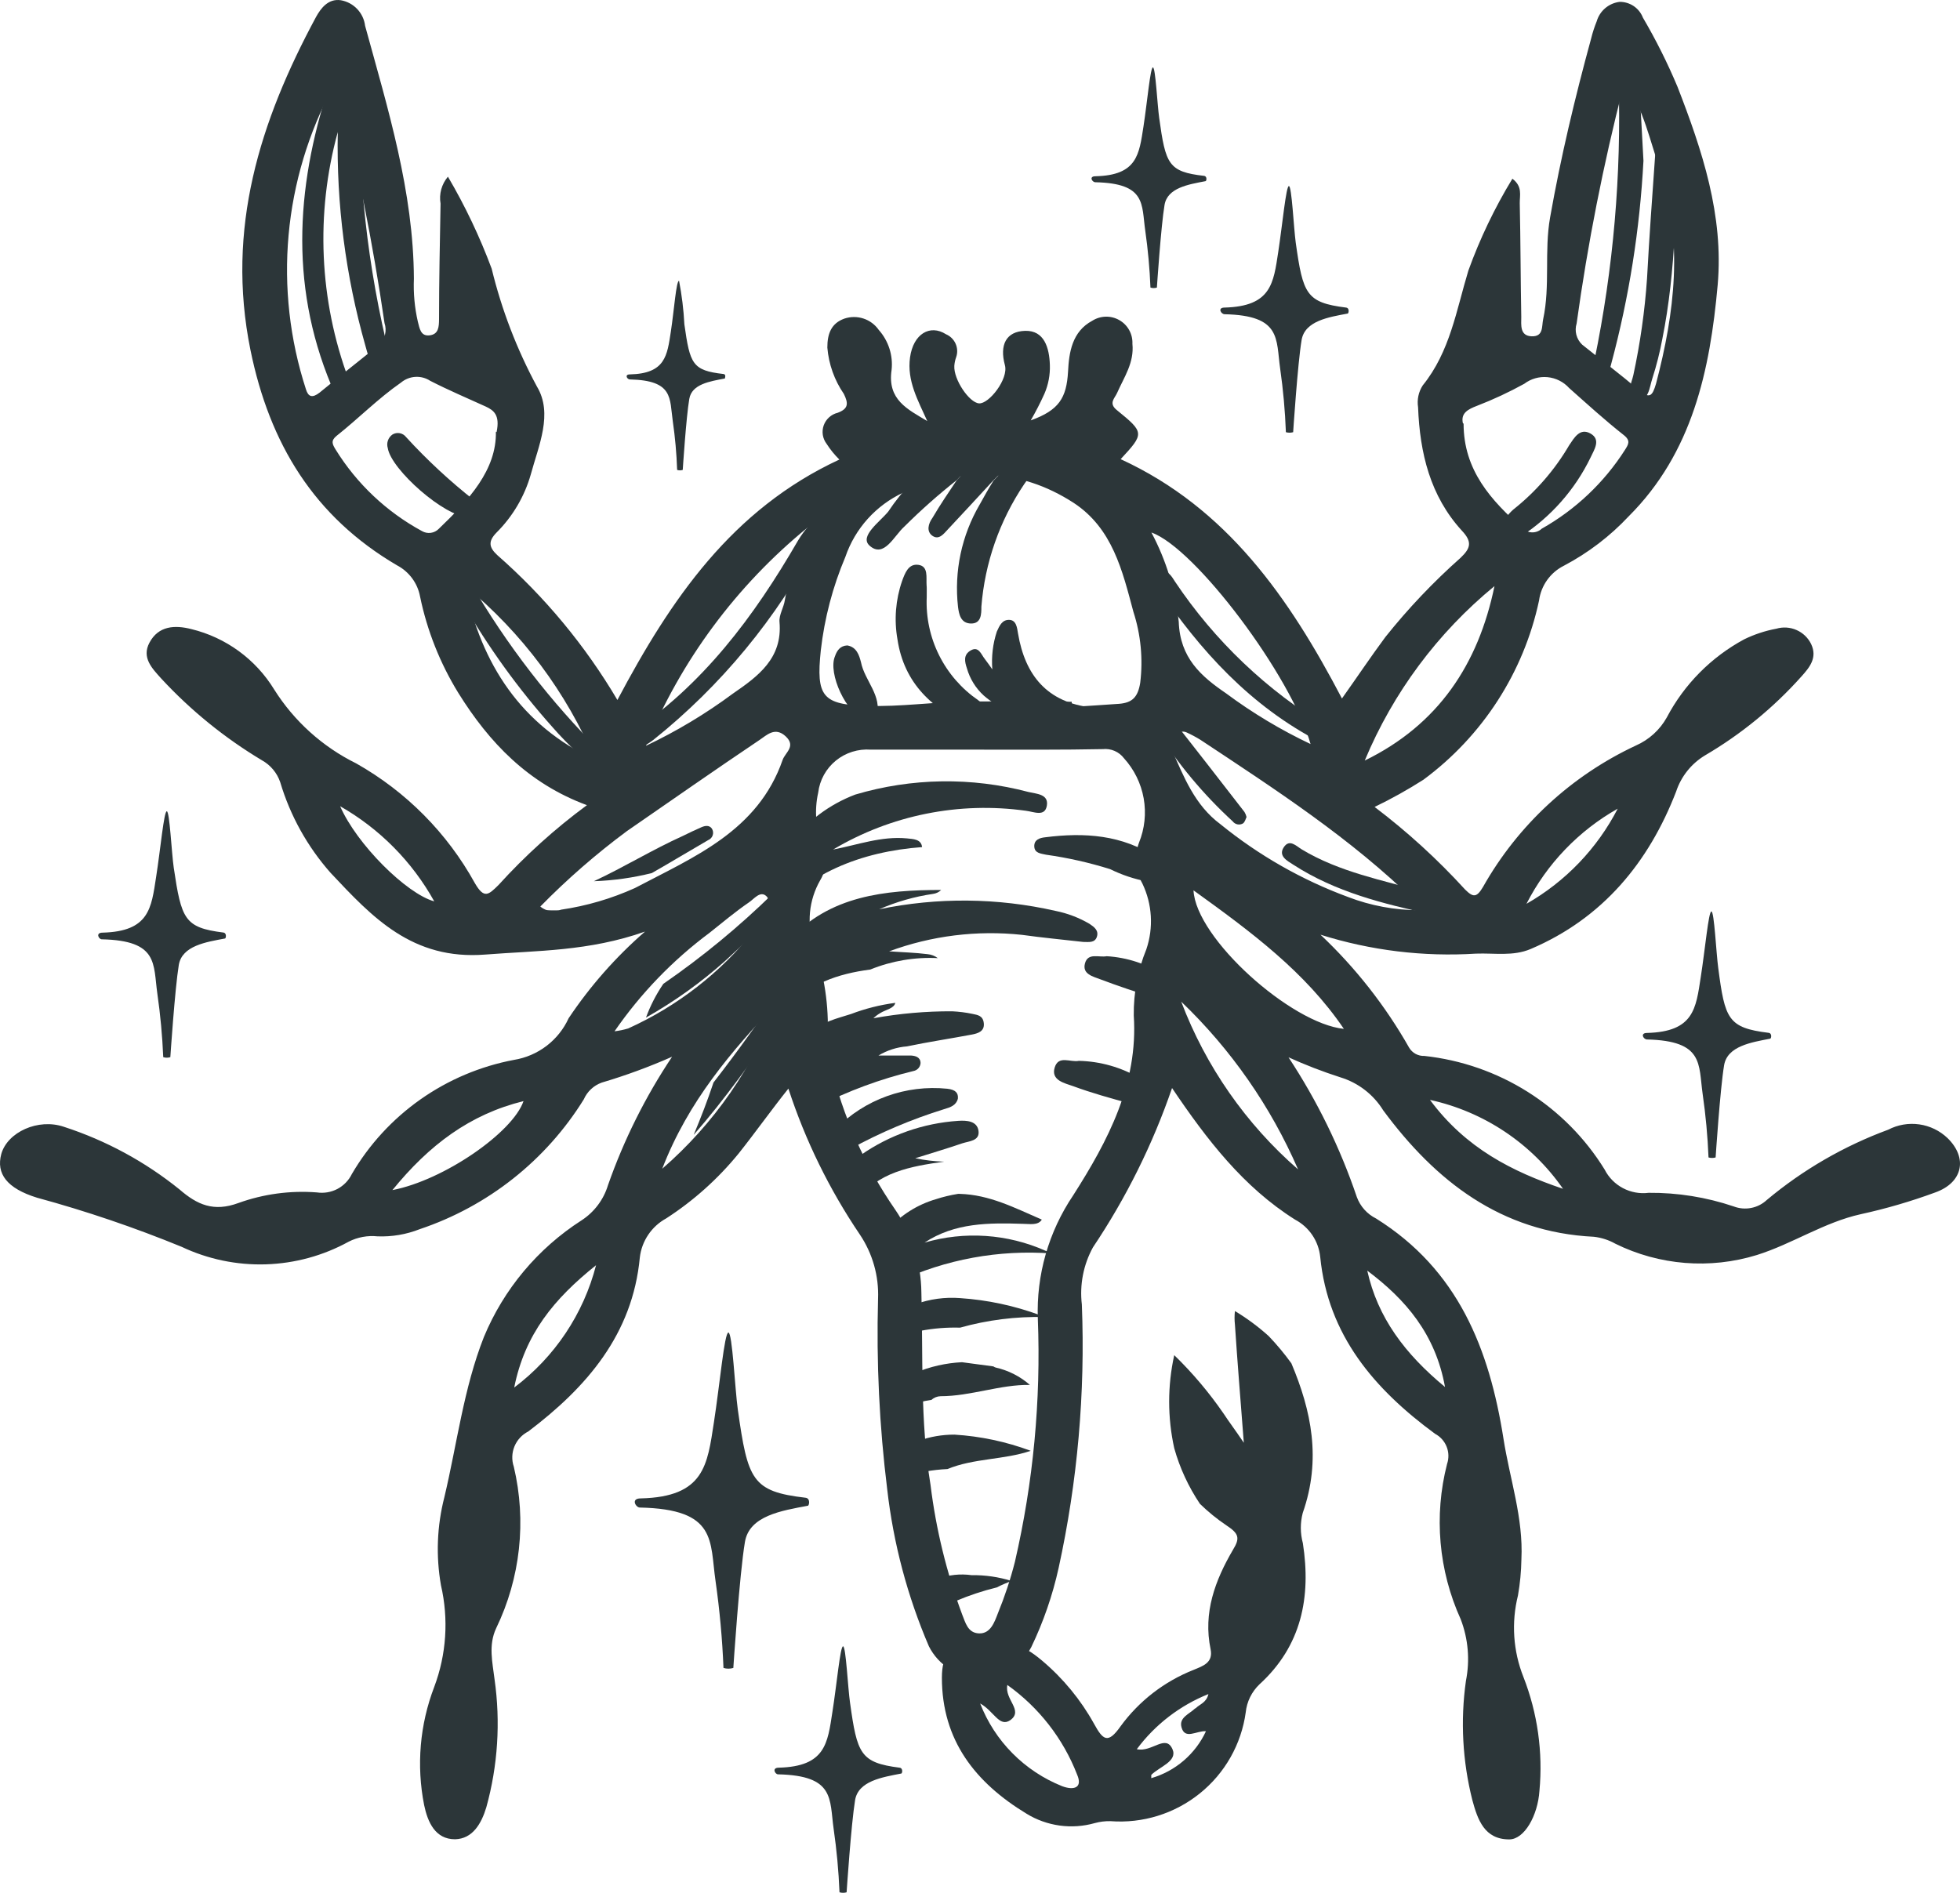 <svg width="88" height="85" viewBox="0 0 88 85" fill="none" xmlns="http://www.w3.org/2000/svg">
<path d="M20.111 7.934C20.885 9.252 21.542 10.634 22.075 12.065C22.522 13.908 23.205 15.686 24.106 17.356C24.842 18.578 24.18 20.014 23.83 21.31C23.548 22.296 23.018 23.194 22.29 23.919C21.909 24.31 21.952 24.579 22.326 24.927C24.459 26.798 26.28 28.994 27.72 31.434C30.12 26.907 32.857 22.88 37.686 20.637C37.47 20.425 37.279 20.189 37.116 19.935C37.026 19.818 36.967 19.68 36.943 19.535C36.92 19.389 36.934 19.24 36.983 19.101C37.033 18.962 37.116 18.838 37.226 18.739C37.336 18.64 37.469 18.57 37.613 18.536C38.103 18.352 38.091 18.108 37.889 17.692C37.464 17.074 37.208 16.356 37.146 15.609C37.146 14.998 37.312 14.521 37.913 14.307C38.191 14.214 38.491 14.213 38.769 14.305C39.046 14.396 39.287 14.575 39.454 14.815C39.671 15.058 39.834 15.345 39.934 15.655C40.033 15.965 40.066 16.293 40.03 16.617C39.834 17.955 40.748 18.377 41.632 18.908C41.221 17.986 40.712 17.106 40.859 16.049C41.006 14.992 41.755 14.552 42.473 15.01C42.664 15.091 42.818 15.242 42.903 15.431C42.988 15.62 42.999 15.834 42.933 16.03C42.886 16.158 42.857 16.292 42.847 16.428C42.81 17.039 43.516 18.084 43.958 18.114C44.4 18.145 45.289 17.02 45.118 16.397C44.872 15.493 45.167 14.882 46.026 14.857C46.885 14.833 47.112 15.615 47.137 16.391C47.152 16.835 47.068 17.278 46.891 17.686C46.707 18.093 46.502 18.491 46.278 18.878C47.548 18.42 47.885 17.87 47.953 16.69C47.996 15.817 48.137 14.888 49.039 14.405C49.22 14.29 49.429 14.226 49.643 14.221C49.858 14.215 50.07 14.269 50.256 14.376C50.442 14.482 50.596 14.637 50.699 14.825C50.803 15.012 50.852 15.224 50.843 15.438C50.929 16.287 50.469 16.935 50.156 17.644C50.051 17.888 49.751 18.108 50.156 18.426C51.383 19.422 51.383 19.471 50.315 20.619C55.084 22.813 57.876 26.833 60.251 31.367C60.932 30.408 61.545 29.491 62.202 28.605C63.222 27.326 64.352 26.136 65.577 25.049C66.031 24.615 66.111 24.334 65.632 23.827C64.209 22.269 63.748 20.338 63.669 18.291C63.615 17.949 63.689 17.599 63.877 17.308C65.105 15.792 65.387 13.929 65.927 12.15C66.446 10.714 67.108 9.332 67.903 8.026C68.369 8.374 68.228 8.778 68.234 9.126C68.271 10.831 68.271 12.529 68.302 14.234C68.302 14.588 68.228 15.083 68.768 15.102C69.308 15.12 69.216 14.656 69.284 14.338C69.609 12.829 69.327 11.283 69.597 9.761C70.075 7.055 70.713 4.384 71.438 1.733C71.503 1.468 71.587 1.209 71.689 0.957C71.756 0.726 71.889 0.521 72.073 0.365C72.256 0.21 72.481 0.112 72.72 0.083C72.946 0.082 73.166 0.149 73.353 0.275C73.539 0.402 73.682 0.582 73.763 0.792C74.349 1.791 74.868 2.828 75.316 3.896C76.427 6.755 77.396 9.67 77.12 12.798C76.776 16.635 75.985 20.332 73.125 23.186C72.286 24.081 71.303 24.831 70.216 25.404C69.916 25.554 69.658 25.775 69.463 26.048C69.269 26.32 69.144 26.636 69.1 26.968C68.412 30.19 66.566 33.052 63.908 35.015C63.203 35.465 62.471 35.873 61.717 36.237C63.182 37.347 64.542 38.588 65.78 39.946C66.148 40.312 66.301 40.306 66.584 39.83C68.15 37.053 70.549 34.834 73.444 33.481C74.034 33.222 74.524 32.778 74.837 32.216C75.62 30.73 76.829 29.509 78.311 28.709C78.768 28.487 79.253 28.326 79.753 28.233C80.053 28.145 80.376 28.166 80.662 28.293C80.948 28.419 81.181 28.642 81.317 28.923C81.606 29.534 81.25 29.968 80.876 30.383C79.626 31.782 78.164 32.978 76.543 33.927C75.934 34.297 75.477 34.871 75.255 35.546C74.027 38.724 71.965 41.235 68.725 42.616C67.934 42.952 67.111 42.793 66.271 42.824C63.91 42.973 61.542 42.685 59.287 41.974C60.862 43.459 62.204 45.171 63.27 47.052C63.34 47.168 63.44 47.263 63.56 47.328C63.68 47.392 63.815 47.424 63.951 47.418C65.602 47.597 67.19 48.149 68.593 49.033C69.996 49.918 71.177 51.111 72.045 52.52C72.226 52.877 72.513 53.168 72.867 53.355C73.22 53.542 73.624 53.616 74.021 53.565C75.319 53.554 76.609 53.761 77.838 54.176C78.088 54.272 78.359 54.296 78.622 54.245C78.885 54.195 79.128 54.071 79.323 53.889C80.945 52.531 82.791 51.463 84.779 50.73C85.206 50.507 85.694 50.424 86.172 50.492C86.65 50.56 87.094 50.776 87.442 51.109C88.35 51.995 88.141 53.107 86.877 53.553C85.79 53.953 84.677 54.278 83.545 54.525C81.894 54.891 80.477 55.857 78.881 56.358C76.775 57.007 74.499 56.825 72.524 55.85C72.227 55.682 71.899 55.577 71.56 55.539C67.388 55.337 64.448 53.034 62.104 49.862C61.665 49.15 60.98 48.622 60.177 48.378C59.385 48.123 58.608 47.823 57.851 47.48C59.138 49.432 60.169 51.541 60.919 53.755C61.073 54.175 61.383 54.521 61.785 54.72C65.467 57.024 66.866 60.568 67.504 64.612C67.786 66.415 68.4 68.162 68.308 70.026C68.299 70.569 68.248 71.11 68.154 71.645C67.85 72.863 67.936 74.145 68.4 75.311C69.034 76.936 69.279 78.684 69.118 80.419C69.044 81.531 68.443 82.601 67.762 82.601C66.645 82.601 66.344 81.715 66.105 80.835C65.663 79.086 65.565 77.269 65.817 75.483C66.002 74.556 65.921 73.597 65.583 72.715C64.59 70.527 64.373 68.069 64.97 65.743C65.056 65.49 65.05 65.214 64.951 64.966C64.852 64.717 64.667 64.512 64.43 64.386C61.711 62.388 59.625 59.969 59.275 56.443C59.239 56.093 59.118 55.757 58.921 55.465C58.724 55.173 58.458 54.934 58.146 54.769C55.826 53.309 54.188 51.182 52.623 48.86C51.754 51.389 50.56 53.794 49.07 56.016C48.641 56.799 48.468 57.696 48.573 58.582C48.73 62.555 48.379 66.532 47.529 70.417C47.258 71.643 46.846 72.834 46.302 73.967C46.082 74.386 45.749 74.737 45.342 74.98C44.935 75.223 44.468 75.35 43.993 75.346C43.518 75.342 43.053 75.208 42.649 74.958C42.246 74.709 41.919 74.353 41.706 73.93C40.741 71.683 40.111 69.308 39.834 66.879C39.482 64.042 39.344 61.183 39.423 58.325C39.464 57.302 39.178 56.292 38.607 55.441C37.236 53.415 36.155 51.209 35.397 48.885C34.612 49.869 33.912 50.858 33.164 51.799C32.239 52.934 31.142 53.918 29.911 54.714C29.587 54.891 29.311 55.142 29.105 55.448C28.899 55.753 28.769 56.102 28.727 56.468C28.401 59.926 26.34 62.297 23.719 64.282C23.438 64.425 23.218 64.663 23.098 64.953C22.979 65.244 22.968 65.567 23.069 65.865C23.646 68.302 23.367 70.862 22.277 73.118C21.921 73.876 22.111 74.645 22.204 75.409C22.478 77.331 22.353 79.288 21.835 81.159C21.614 81.892 21.222 82.576 20.43 82.595C19.54 82.595 19.203 81.825 19.043 81.061C18.691 79.284 18.848 77.444 19.497 75.751C20.045 74.292 20.149 72.705 19.798 71.187C19.567 69.873 19.619 68.526 19.951 67.234C20.522 64.832 20.817 62.346 21.725 60.042C22.617 57.89 24.148 56.061 26.113 54.8C26.682 54.429 27.101 53.871 27.297 53.223C28.01 51.188 28.977 49.25 30.175 47.455C29.148 47.909 28.092 48.297 27.015 48.616C26.837 48.681 26.673 48.78 26.535 48.91C26.397 49.039 26.287 49.195 26.211 49.368C24.515 52.107 21.91 54.169 18.847 55.197C18.244 55.435 17.598 55.545 16.951 55.52C16.505 55.474 16.055 55.556 15.656 55.759C14.514 56.388 13.239 56.736 11.934 56.777C10.63 56.817 9.336 56.548 8.157 55.991C6.04 55.123 3.872 54.386 1.664 53.785C0.302 53.364 -0.177 52.704 0.057 51.824C0.333 50.84 1.713 50.205 2.873 50.602C4.76 51.215 6.517 52.168 8.059 53.413C8.856 54.103 9.593 54.433 10.704 54.023C11.83 53.617 13.031 53.455 14.226 53.547C14.542 53.594 14.865 53.54 15.148 53.392C15.43 53.243 15.658 53.008 15.797 52.722C16.571 51.398 17.621 50.256 18.877 49.371C20.132 48.487 21.564 47.881 23.075 47.596C23.607 47.51 24.11 47.294 24.538 46.968C24.966 46.641 25.307 46.215 25.53 45.726C26.495 44.283 27.648 42.974 28.96 41.834C26.438 42.726 24.112 42.683 21.786 42.866C18.509 43.123 16.717 41.192 14.846 39.2C13.803 38.022 13.03 36.631 12.581 35.125C12.439 34.707 12.146 34.356 11.759 34.141C10.086 33.139 8.566 31.904 7.243 30.475C6.825 30.011 6.353 29.534 6.709 28.862C7.114 28.098 7.85 28.061 8.593 28.251C10.144 28.629 11.481 29.605 12.311 30.964C13.207 32.387 14.482 33.536 15.993 34.282C18.235 35.548 20.079 37.409 21.32 39.658C21.737 40.38 21.934 40.184 22.381 39.744C23.582 38.42 24.912 37.218 26.352 36.157C23.719 35.186 21.964 33.347 20.577 31.116C19.757 29.783 19.175 28.317 18.859 26.784C18.804 26.488 18.682 26.209 18.502 25.966C18.322 25.724 18.09 25.525 17.822 25.385C14.103 23.204 12.103 19.929 11.244 15.713C10.139 10.262 11.667 5.448 14.183 0.773C14.41 0.358 14.741 -0.07 15.3 0.01C15.582 0.059 15.84 0.197 16.037 0.404C16.234 0.611 16.358 0.875 16.392 1.158C17.417 4.892 18.565 8.594 18.583 12.517C18.556 13.166 18.616 13.815 18.761 14.448C18.841 14.741 18.878 15.108 19.289 15.059C19.7 15.01 19.706 14.662 19.712 14.35C19.712 12.615 19.749 10.88 19.78 9.144C19.743 8.931 19.754 8.712 19.811 8.503C19.869 8.294 19.971 8.1 20.111 7.934ZM44.007 33.664H39.098C38.53 33.621 37.967 33.798 37.527 34.157C37.087 34.517 36.803 35.032 36.735 35.595C36.557 36.393 36.625 37.226 36.931 37.984C37.038 38.233 37.084 38.504 37.064 38.774C37.045 39.044 36.962 39.305 36.821 39.536C36.57 39.977 36.415 40.466 36.367 40.97C36.32 41.475 36.38 41.984 36.545 42.463C37.013 43.778 37.222 45.17 37.158 46.563C37.143 46.974 37.186 47.386 37.287 47.785C37.838 50.123 38.822 52.339 40.19 54.317C40.944 55.414 41.354 56.709 41.368 58.038C41.448 60.922 41.307 63.806 41.779 66.684C42.023 68.669 42.499 70.619 43.197 72.495C43.344 72.849 43.442 73.332 43.958 73.35C44.473 73.368 44.651 72.843 44.799 72.458C45.108 71.705 45.365 70.931 45.566 70.142C46.392 66.566 46.739 62.896 46.597 59.229C46.523 57.257 47.08 55.313 48.186 53.675C49.745 51.231 51.107 48.659 50.904 45.604C50.891 44.584 51.083 43.572 51.469 42.628C51.797 41.659 51.733 40.6 51.291 39.677C51.134 39.4 51.039 39.093 51.013 38.777C50.986 38.461 51.029 38.142 51.138 37.844C51.395 37.212 51.468 36.521 51.349 35.85C51.229 35.179 50.922 34.555 50.463 34.049C50.354 33.906 50.21 33.793 50.044 33.721C49.879 33.65 49.697 33.621 49.518 33.64C47.689 33.677 45.848 33.664 44.007 33.664ZM48.118 31.514C48.118 31.587 48.118 31.666 48.118 31.746C48.83 31.697 49.542 31.66 50.254 31.605C50.831 31.556 51.089 31.312 51.193 30.664C51.325 29.59 51.22 28.499 50.886 27.469C50.395 25.636 49.953 23.729 48.204 22.581C45.75 20.992 43.166 20.992 40.552 22.122C39.947 22.404 39.404 22.805 38.958 23.3C38.512 23.796 38.171 24.376 37.956 25.006C37.388 26.348 37.016 27.764 36.852 29.21C36.637 31.269 36.913 31.654 38.963 31.697C40.429 31.746 41.884 31.526 43.344 31.501C44.909 31.489 46.498 31.514 48.088 31.514H48.118ZM73.045 3.786C72.941 3.847 72.892 3.859 72.886 3.877C71.985 7.385 71.284 10.941 70.787 14.527C70.736 14.692 70.732 14.868 70.775 15.035C70.819 15.203 70.908 15.354 71.033 15.474C71.879 16.153 72.745 16.806 73.573 17.509C74.064 17.925 74.187 17.796 74.353 17.228C75.193 14.032 75.58 10.837 74.531 7.617C74.076 6.315 73.806 4.947 73.015 3.786H73.045ZM15.153 3.786C15.018 3.853 14.975 3.865 14.962 3.883C13.85 5.951 13.168 8.22 12.957 10.556C12.746 12.893 13.011 15.247 13.735 17.479C13.839 17.821 14.017 17.888 14.349 17.631C15.239 16.898 16.153 16.189 17.043 15.462C17.164 15.339 17.249 15.185 17.288 15.017C17.327 14.848 17.319 14.673 17.264 14.509C16.739 10.893 16.025 7.308 15.122 3.767L15.153 3.786ZM65.712 19.024C65.712 21.114 66.939 22.471 68.382 23.741C68.495 23.848 68.646 23.907 68.802 23.907C68.958 23.907 69.109 23.848 69.222 23.741C70.737 22.886 72.019 21.673 72.953 20.21C73.107 19.965 73.23 19.794 72.904 19.538C72.051 18.866 71.247 18.132 70.45 17.424C70.199 17.146 69.853 16.973 69.48 16.937C69.107 16.902 68.735 17.008 68.437 17.234C67.752 17.612 67.043 17.943 66.314 18.224C65.915 18.377 65.577 18.548 65.681 19.006L65.712 19.024ZM22.296 19.403C22.455 18.64 22.173 18.426 21.805 18.255C20.97 17.876 20.123 17.515 19.313 17.1C19.116 16.971 18.882 16.91 18.646 16.924C18.411 16.939 18.187 17.028 18.006 17.179C16.969 17.9 16.091 18.798 15.11 19.574C14.84 19.794 14.926 19.953 15.067 20.185C16.018 21.724 17.357 22.988 18.951 23.852C19.07 23.92 19.208 23.947 19.343 23.928C19.479 23.909 19.605 23.846 19.7 23.748C21.056 22.446 22.296 21.108 22.265 19.385L22.296 19.403ZM63.712 40.874C63.632 40.673 63.626 40.563 63.564 40.502C60.662 37.654 57.268 35.455 53.899 33.224C53.702 33.102 53.497 32.992 53.285 32.895C53.003 32.766 52.85 32.974 52.672 33.133C52.494 33.292 52.512 33.438 52.611 33.664C53.151 34.886 53.641 36.157 54.795 37.013C56.512 38.409 58.448 39.514 60.527 40.282C61.543 40.672 62.622 40.873 63.712 40.874V40.874ZM24.265 40.716C24.393 40.82 24.547 40.887 24.71 40.911C24.873 40.934 25.04 40.913 25.192 40.85C26.337 40.682 27.452 40.355 28.506 39.879C31.163 38.479 34.029 37.318 35.139 34.123C35.256 33.793 35.753 33.512 35.275 33.066C34.796 32.62 34.422 33.017 34.109 33.224C32.108 34.569 30.132 35.95 28.144 37.324C26.764 38.348 25.467 39.477 24.265 40.703V40.716ZM58.845 33.426C57.992 30.371 53.66 24.597 51.696 23.913C52.359 25.158 52.776 26.519 52.923 27.921C52.979 29.54 53.918 30.365 55.047 31.135C56.234 32.018 57.507 32.781 58.845 33.414V33.426ZM29.009 33.487C30.381 32.836 31.687 32.052 32.906 31.147C34.035 30.371 35.14 29.564 34.998 27.933C34.968 27.615 35.189 27.285 35.238 26.949C35.41 25.892 35.968 24.945 36.263 23.686C33.064 26.297 30.57 29.662 29.009 33.475V33.487ZM20.878 26.32C21.614 29.827 23.388 32.565 26.72 34.129C25.434 31.091 23.43 28.408 20.878 26.308V26.32ZM67.099 26.32C64.544 28.418 62.544 31.107 61.275 34.153C64.571 32.546 66.375 29.833 67.099 26.32V26.32ZM27.591 46.312C27.799 46.287 28.005 46.244 28.205 46.184C30.417 45.183 32.358 43.673 33.869 41.779C34.048 41.575 34.186 41.338 34.274 41.082C34.354 40.807 34.667 40.471 34.397 40.233C34.127 39.995 33.851 40.373 33.63 40.52C33.016 40.942 32.44 41.424 31.857 41.889C30.201 43.121 28.761 44.616 27.591 46.312ZM53.586 39.982C53.691 42.139 57.968 45.964 60.337 46.203C58.6 43.642 56.182 41.852 53.586 39.982V39.982ZM29.733 52.484C32.057 50.468 33.834 47.903 34.9 45.023C32.851 47.199 30.911 49.429 29.733 52.484ZM58.281 52.514C57.052 49.681 55.268 47.12 53.034 44.98C54.134 47.883 55.936 50.471 58.281 52.514V52.514ZM17.619 53.443C19.933 52.997 23.02 50.858 23.505 49.447C21.099 50.04 19.27 51.414 17.619 53.443ZM70.174 53.382C68.761 51.348 66.628 49.922 64.203 49.392C65.817 51.573 67.903 52.612 70.167 53.382H70.174ZM26.769 56.81C24.867 58.331 23.566 59.914 23.087 62.309C24.903 60.944 26.199 59.005 26.763 56.81H26.769ZM61.386 57.054C61.852 59.168 63.08 60.8 64.878 62.285C64.448 59.908 63.116 58.356 61.38 57.054H61.386ZM15.269 36.2C16.018 37.917 18.252 40.135 19.497 40.477C18.506 38.692 17.041 37.212 15.263 36.2H15.269ZM72.64 36.31C70.879 37.303 69.452 38.791 68.535 40.587C70.289 39.587 71.713 38.101 72.634 36.31H72.64Z" fill="#2C3639"/>
<path d="M58.49 67.942C59.337 65.529 58.876 63.348 57.98 61.221C57.669 60.791 57.329 60.383 56.962 59.999C56.494 59.577 55.986 59.2 55.446 58.875C55.423 59.078 55.423 59.283 55.446 59.486C55.556 61.148 55.691 62.804 55.845 64.79C55.434 64.179 55.182 63.855 54.943 63.488C54.291 62.54 53.547 61.658 52.721 60.855C52.417 62.231 52.417 63.657 52.721 65.034C52.97 65.923 53.36 66.766 53.875 67.533C54.244 67.892 54.644 68.217 55.072 68.505C55.618 68.865 55.685 69.067 55.36 69.592C54.556 70.967 54.01 72.421 54.354 74.065C54.476 74.676 53.998 74.816 53.593 74.987C52.279 75.505 51.14 76.385 50.31 77.523C49.739 78.336 49.518 78.134 49.119 77.407C48.523 76.332 47.735 75.373 46.793 74.578C45.762 73.71 45.321 73.717 44.228 74.578C44.141 74.658 44.028 74.705 43.91 74.712C43.791 74.719 43.674 74.684 43.578 74.615C42.663 74.053 42.295 74.236 42.289 75.336C42.289 78.153 43.792 80.053 46.088 81.446C46.541 81.725 47.049 81.906 47.577 81.979C48.105 82.052 48.643 82.014 49.156 81.868C49.384 81.806 49.619 81.777 49.855 81.782C51.303 81.892 52.738 81.447 53.867 80.538C54.997 79.63 55.735 78.326 55.931 76.894C55.98 76.417 56.198 75.974 56.544 75.641C58.441 73.912 58.87 71.719 58.496 69.299C58.376 68.855 58.374 68.388 58.49 67.942V67.942ZM47.689 80.212C46.852 79.877 46.093 79.375 45.46 78.736C44.826 78.097 44.332 77.335 44.007 76.497C44.621 76.833 44.866 77.584 45.357 77.248C45.971 76.808 45.093 76.326 45.228 75.666C46.643 76.674 47.731 78.071 48.358 79.686C48.622 80.291 48.211 80.407 47.689 80.212ZM53.66 76.717C53.409 76.967 52.924 77.126 53.047 77.566C53.2 78.14 53.722 77.713 54.145 77.743C53.911 78.249 53.571 78.698 53.147 79.062C52.724 79.426 52.227 79.695 51.69 79.851C51.69 79.766 51.69 79.723 51.69 79.705C52.052 79.338 52.881 79.094 52.642 78.55C52.335 77.853 51.721 78.703 51.04 78.55C51.861 77.445 52.974 76.588 54.255 76.075C54.163 76.472 53.857 76.527 53.679 76.717H53.66Z" fill="#2C3639"/>
<path d="M48.916 41.486C48.445 41.21 47.931 41.014 47.395 40.906C44.79 40.313 42.087 40.288 39.472 40.833C40.244 40.496 41.057 40.264 41.89 40.142C42.029 40.124 42.158 40.062 42.258 39.965C39.748 39.965 37.238 40.221 35.44 42.213C35.359 42.31 35.246 42.375 35.121 42.397C35.145 42.468 35.19 42.529 35.25 42.574C36.122 43.246 35.477 43.796 35.158 44.279C34.164 45.751 33.127 47.205 32.035 48.611C31.771 49.405 31.47 50.187 31.145 50.963C32.55 49.362 33.765 47.621 35.005 45.892C35.057 45.811 35.104 45.727 35.146 45.641C35.146 45.641 35.146 45.641 35.146 45.611C35.197 45.506 35.265 45.411 35.348 45.33C36.238 44.187 37.637 43.723 39.073 43.539C40.034 43.149 41.069 42.974 42.105 43.026C41.973 42.926 41.816 42.864 41.651 42.849C41.08 42.776 40.497 42.763 39.92 42.721C41.824 42.018 43.866 41.765 45.885 41.981C46.799 42.109 47.726 42.195 48.634 42.299C48.873 42.299 49.156 42.354 49.248 42.067C49.34 41.78 49.125 41.627 48.916 41.486Z" fill="#2C3639"/>
<path d="M46.179 35.566C43.624 34.889 40.931 34.929 38.398 35.682C37.241 36.121 36.233 36.877 35.489 37.863C35.281 38.095 35.054 38.413 35.207 38.688C35.606 39.409 35.103 39.733 34.692 40.136C33.174 41.621 31.531 42.974 29.782 44.181C29.461 44.652 29.2 45.161 29.003 45.696C30.28 44.975 31.476 44.119 32.568 43.142C33.139 42.605 33.716 42.085 34.311 41.596C34.332 41.529 34.365 41.467 34.409 41.413C36.164 39.207 38.674 38.242 41.399 38.04C41.362 37.68 41 37.68 40.718 37.649C39.57 37.539 38.502 37.942 37.404 38.15C40.006 36.603 43.061 35.989 46.063 36.409C46.419 36.452 46.916 36.696 47.002 36.177C47.087 35.657 46.535 35.651 46.179 35.566Z" fill="#2C3639"/>
<path d="M15.165 5.93C14.16 9.595 14.331 13.482 15.656 17.045C15.803 17.442 16.331 18.065 15.791 18.267C15.251 18.468 15.055 17.723 14.87 17.295C12.95 12.682 13.324 8.063 14.907 3.456C15.03 3.095 15.165 2.515 15.637 2.612C16.11 2.71 16.159 3.272 16.147 3.712C16.041 7.862 16.497 12.008 17.503 16.037C17.534 16.171 17.551 16.308 17.552 16.446C17.552 16.709 17.601 17.057 17.245 17.106C16.889 17.155 16.846 16.886 16.767 16.666C16.625 16.281 16.503 15.89 16.398 15.499C15.518 12.387 15.102 9.163 15.165 5.93Z" fill="#2C3639"/>
<path d="M43.663 45.53C43.364 45.467 43.06 45.429 42.755 45.414C41.568 45.408 40.382 45.513 39.214 45.726C39.31 45.633 39.417 45.553 39.533 45.487C39.754 45.347 40.147 45.286 40.196 45.035C39.516 45.124 38.849 45.292 38.208 45.536C37.594 45.738 36.858 45.878 36.447 46.404C36.356 46.527 36.222 46.612 36.072 46.642C36.069 46.662 36.069 46.683 36.072 46.703C36.201 47.186 36.649 46.874 37.005 46.911C36.606 47.345 36.262 47.675 35.962 48.047C35.563 48.548 35.882 49.019 36.103 49.465C36.122 49.525 36.155 49.579 36.199 49.625C36.242 49.67 36.296 49.704 36.355 49.726C36.414 49.747 36.478 49.754 36.541 49.747C36.603 49.74 36.663 49.719 36.717 49.685C38.081 48.989 39.523 48.456 41.012 48.096C41.097 48.081 41.174 48.037 41.232 47.973C41.29 47.909 41.325 47.828 41.331 47.742C41.331 47.467 41.092 47.412 40.902 47.4C40.429 47.4 39.957 47.4 39.441 47.4C39.828 47.166 40.266 47.025 40.718 46.99C41.681 46.789 42.663 46.642 43.633 46.459C43.89 46.41 44.203 46.324 44.172 45.964C44.142 45.603 43.89 45.579 43.663 45.53Z" fill="#2C3639"/>
<path d="M40.264 57.56H40.301C42.462 56.55 44.848 56.112 47.229 56.289L46.941 56.167C45.231 55.407 43.306 55.277 41.51 55.801C42.872 54.903 44.394 54.909 45.934 54.958C46.229 54.958 46.609 55.043 46.775 54.768C45.547 54.236 44.424 53.65 43.093 53.613C43.066 53.616 43.039 53.616 43.013 53.613C42.676 53.667 42.343 53.746 42.019 53.852C41.195 54.093 40.455 54.558 39.883 55.196C39.399 55.733 39.883 56.137 39.975 56.62C40.037 57.175 40.08 57.475 40.264 57.56Z" fill="#2C3639"/>
<path d="M73.788 7.219C73.625 10.302 73.14 13.359 72.34 16.341C72.26 16.61 72.217 17.05 71.824 16.952C71.432 16.855 71.524 16.494 71.585 16.189C72.437 12.057 72.801 7.841 72.671 3.626C72.671 3.314 72.567 2.838 73.064 2.838C73.561 2.838 73.555 3.266 73.579 3.602C73.665 4.787 73.714 5.942 73.788 7.219Z" fill="#2C3639"/>
<path d="M75.341 5.789C75.255 8.948 75.261 12.107 74.635 15.223C74.523 15.823 74.374 16.415 74.187 16.995C74.058 17.374 74.027 18.058 73.481 17.924C72.935 17.79 73.26 17.197 73.334 16.843C73.642 15.415 73.848 13.967 73.948 12.511C74.046 10.677 74.181 8.844 74.31 7.011C74.346 6.535 74.377 6.064 74.457 5.594C74.518 5.246 74.531 4.72 75.07 4.824C75.611 4.928 75.359 5.435 75.341 5.789Z" fill="#2C3639"/>
<path d="M43.025 50.333C41.45 50.437 39.935 50.97 38.643 51.872C37.821 52.453 37.925 53.015 38.33 53.736C38.372 53.814 38.422 53.888 38.478 53.956C39.343 52.636 40.932 52.367 42.393 52.166C41.955 52.153 41.52 52.102 41.092 52.013C41.926 51.75 42.571 51.561 43.209 51.341C43.51 51.243 43.994 51.237 43.933 50.785C43.872 50.333 43.393 50.308 43.025 50.333Z" fill="#2C3639"/>
<path d="M44.553 30.06C44.508 29.486 44.576 28.909 44.756 28.361C44.872 28.105 44.989 27.83 45.308 27.836C45.627 27.842 45.664 28.178 45.707 28.447C46.026 30.335 47.02 31.545 49.021 31.771C49.254 31.771 49.524 31.85 49.555 32.144C49.585 32.437 49.328 32.614 49.076 32.724C48.925 32.804 48.755 32.84 48.585 32.828C47.051 32.461 45.431 32.333 44.167 31.233C43.806 30.903 43.545 30.48 43.412 30.011C43.314 29.718 43.24 29.4 43.59 29.205C43.94 29.009 44.05 29.382 44.204 29.577C44.357 29.773 44.443 29.907 44.553 30.06Z" fill="#2C3639"/>
<path d="M41.608 26.82C41.569 27.723 41.761 28.621 42.166 29.43C42.571 30.239 43.174 30.932 43.921 31.446C44.033 31.526 44.14 31.614 44.24 31.709C44.473 31.929 44.854 32.13 44.602 32.527C44.351 32.925 43.989 32.747 43.657 32.619C41.878 31.886 40.589 30.688 40.294 28.709C40.139 27.831 40.211 26.929 40.503 26.087C40.632 25.739 40.785 25.299 41.239 25.366C41.694 25.433 41.577 25.934 41.602 26.283C41.614 26.381 41.608 26.484 41.608 26.82Z" fill="#2C3639"/>
<path d="M36.913 23.815C36.848 23.984 36.775 24.149 36.692 24.31C34.881 27.757 32.374 30.794 29.328 33.231C29.087 33.416 28.82 33.566 28.537 33.677C28.489 33.699 28.439 33.711 28.387 33.712C28.335 33.714 28.283 33.706 28.235 33.688C28.186 33.669 28.142 33.642 28.104 33.606C28.067 33.571 28.036 33.529 28.015 33.482C27.911 33.256 28.015 33.103 28.23 32.981C31.556 30.775 33.857 27.683 35.815 24.298C35.971 24.034 36.154 23.787 36.361 23.559C36.408 23.515 36.464 23.481 36.526 23.461C36.587 23.441 36.652 23.435 36.717 23.443C36.882 23.455 36.925 23.595 36.913 23.815Z" fill="#2C3639"/>
<path d="M42.233 62.699C43.583 62.699 44.915 62.168 46.241 62.192C45.801 61.807 45.271 61.538 44.7 61.41C44.665 61.399 44.632 61.382 44.602 61.361L43.191 61.172C42.469 61.208 41.758 61.369 41.092 61.648C40.699 61.844 40.214 62.076 40.392 62.62C40.57 63.164 41.006 63.017 41.448 62.932C41.571 62.901 41.7 62.889 41.822 62.864C41.934 62.76 42.081 62.702 42.233 62.699V62.699Z" fill="#2C3639"/>
<path d="M45.087 21.089C45.48 20.814 45.768 20.038 46.314 20.435C46.86 20.832 46.234 21.352 45.983 21.743C44.88 23.381 44.218 25.275 44.062 27.242C44.062 27.566 44.062 28.006 43.596 28C43.129 27.993 43.056 27.578 43.013 27.254C42.833 25.656 43.175 24.043 43.988 22.653C44.185 22.299 44.381 21.944 44.602 21.59C44.737 21.443 44.915 21.266 45.087 21.089Z" fill="#2C3639"/>
<path d="M42.54 65.97C43.718 65.481 45.075 65.56 46.277 65.151C45.178 64.741 44.025 64.496 42.853 64.424C42.305 64.423 41.761 64.516 41.245 64.699C40.816 64.852 40.368 65.078 40.534 65.64C40.699 66.202 41.147 66.159 41.552 66.08C41.879 66.022 42.209 65.985 42.54 65.97V65.97Z" fill="#2C3639"/>
<path d="M27.935 34.764C27.886 34.874 27.874 34.996 27.806 35.039C27.687 35.109 27.546 35.132 27.41 35.105C27.274 35.078 27.153 35.003 27.07 34.892C26.303 34.165 25.511 33.463 24.818 32.668C23.277 30.943 21.92 29.063 20.768 27.059C20.602 26.754 20.228 26.332 20.663 26.082C21.099 25.831 21.277 26.375 21.436 26.693C23.099 29.449 25.117 31.978 27.438 34.214C27.616 34.379 27.763 34.562 27.935 34.764Z" fill="#2C3639"/>
<path d="M52.138 25.6C52.476 25.648 52.611 25.893 52.752 26.113C54.533 28.779 56.887 31.018 59.643 32.669C59.883 32.803 60.318 32.95 60.091 33.323C59.864 33.696 59.539 33.457 59.269 33.323C56.151 31.716 53.881 29.217 51.96 26.369C51.794 26.082 51.598 25.728 52.138 25.6Z" fill="#2C3639"/>
<path d="M46.885 59.143L46.689 59.057C45.539 58.633 44.334 58.376 43.111 58.294C42.428 58.241 41.742 58.334 41.098 58.569L40.994 58.599L40.871 58.654C40.822 58.673 40.77 58.688 40.718 58.697C40.38 58.819 40.104 59.015 40.196 59.461C40.337 60.005 40.926 59.852 41.344 59.76C41.924 59.65 42.514 59.603 43.105 59.62C44.334 59.275 45.608 59.115 46.885 59.143V59.143Z" fill="#2C3639"/>
<path d="M23.983 40.875C23.842 40.878 23.706 40.825 23.603 40.728C23.565 40.768 23.539 40.816 23.528 40.869C23.516 40.922 23.518 40.977 23.535 41.028C23.609 41.315 23.897 41.272 24.149 41.272C24.216 41.272 24.29 41.272 24.351 41.272C24.817 41.173 25.276 41.044 25.726 40.887L23.983 40.875Z" fill="#2C3639"/>
<path d="M31.961 37.208C31.844 37.043 31.654 37.079 31.494 37.147C31.212 37.269 30.936 37.403 30.66 37.538C29.303 38.149 28.015 38.943 26.665 39.572C27.543 39.542 28.415 39.419 29.267 39.206C30.114 38.723 30.948 38.216 31.795 37.727C31.843 37.708 31.887 37.678 31.922 37.639C31.958 37.601 31.984 37.556 32 37.506C32.016 37.456 32.021 37.404 32.014 37.352C32.007 37.301 31.989 37.252 31.961 37.208V37.208Z" fill="#2C3639"/>
<path d="M43.007 49.337C42.933 49.636 42.669 49.728 42.393 49.807C40.934 50.26 39.523 50.858 38.183 51.591C37.926 51.732 37.625 51.933 37.361 51.591C37.097 51.249 37.287 50.931 37.527 50.693C38.171 50.038 38.955 49.536 39.821 49.224C40.687 48.912 41.612 48.798 42.528 48.891C42.915 48.933 43.031 49.092 43.007 49.337Z" fill="#2C3639"/>
<path d="M51.512 39.586C50.932 39.478 50.371 39.291 49.843 39.03C48.903 38.736 47.94 38.519 46.965 38.382C46.725 38.327 46.449 38.315 46.437 38.01C46.425 37.704 46.688 37.625 46.922 37.6C48.689 37.374 50.395 37.484 51.923 38.511C52.175 38.675 52.438 38.883 52.359 39.25C52.31 39.494 52.04 39.598 51.512 39.586Z" fill="#2C3639"/>
<path d="M67.774 24.321C67.381 24.321 67.16 24.125 67.326 23.796C67.451 23.446 67.662 23.133 67.94 22.885C68.952 22.084 69.806 21.102 70.456 19.989C70.677 19.665 70.934 19.195 71.413 19.47C71.892 19.744 71.573 20.197 71.413 20.545C70.714 21.989 69.632 23.214 68.283 24.089C68.12 24.179 67.95 24.257 67.774 24.321Z" fill="#2C3639"/>
<path d="M64.209 41.046C62.122 40.588 59.968 40.062 58.072 38.834C57.808 38.663 57.379 38.449 57.636 38.052C57.894 37.655 58.195 37.991 58.447 38.144C60.14 39.164 62.073 39.525 63.969 40.062C64.138 40.092 64.305 40.135 64.467 40.191C64.743 40.325 65.264 40.264 65.142 40.765C65.019 41.144 64.595 40.985 64.209 41.046Z" fill="#2C3639"/>
<path d="M42.958 21.559C42.132 22.21 41.345 22.908 40.601 23.649C40.141 24.058 39.687 25.091 39.036 24.498C38.582 24.077 39.496 23.441 39.877 22.977C40.504 22.04 41.284 21.214 42.184 20.533C42.7 20.215 43.326 19.861 43.633 20.82L42.958 21.559Z" fill="#2C3639"/>
<path d="M21.038 23.222C19.97 23.222 17.558 21.083 17.411 20.124C17.377 20.013 17.378 19.894 17.416 19.785C17.453 19.675 17.525 19.58 17.62 19.513C17.718 19.453 17.836 19.432 17.949 19.453C18.062 19.475 18.164 19.537 18.233 19.629C19.177 20.66 20.203 21.612 21.302 22.476C21.455 22.611 21.627 22.757 21.547 22.989C21.467 23.222 21.173 23.209 21.038 23.222Z" fill="#2C3639"/>
<path d="M48.438 47.639C49.4 47.661 50.34 47.928 51.168 48.415C51.463 48.598 51.782 48.83 51.598 49.227C51.523 49.385 51.39 49.507 51.226 49.567C51.062 49.628 50.88 49.622 50.721 49.551C49.867 49.319 49.008 49.081 48.18 48.775C47.806 48.641 47.18 48.519 47.352 47.944C47.523 47.37 48.057 47.718 48.438 47.639Z" fill="#2C3639"/>
<path d="M55.967 36.69C55.93 36.763 55.9 36.91 55.808 36.977C55.733 37.021 55.645 37.036 55.56 37.019C55.475 37.002 55.399 36.955 55.347 36.885C54.023 35.669 52.867 34.282 51.911 32.761C51.843 32.667 51.816 32.55 51.834 32.435C51.852 32.321 51.915 32.218 52.009 32.15C52.05 32.118 52.096 32.095 52.146 32.081C52.196 32.067 52.248 32.063 52.299 32.069C52.351 32.075 52.4 32.092 52.445 32.117C52.49 32.142 52.53 32.176 52.561 32.217C53.678 33.629 54.777 35.046 55.875 36.464C55.917 36.534 55.948 36.61 55.967 36.69V36.69Z" fill="#2C3639"/>
<path d="M42.301 71.859L42.915 71.896C43.511 71.643 44.126 71.439 44.755 71.285C44.971 71.173 45.195 71.077 45.424 70.997C44.841 70.815 44.232 70.726 43.62 70.735C43.116 70.665 42.602 70.719 42.123 70.894C41.871 71.004 41.638 71.175 41.712 71.504C41.749 71.626 41.83 71.729 41.938 71.794C42.047 71.859 42.176 71.882 42.301 71.859Z" fill="#2C3639"/>
<path d="M49.69 42.94C50.608 42.995 51.497 43.288 52.267 43.789C52.519 43.961 52.838 44.162 52.69 44.517C52.543 44.871 52.15 44.908 51.813 44.798C51.003 44.547 50.199 44.278 49.407 43.979C49.076 43.851 48.579 43.747 48.714 43.258C48.849 42.769 49.34 43.007 49.69 42.94Z" fill="#2C3639"/>
<path d="M42.958 21.56L43.633 20.839C44.173 20.632 44.811 19.843 45.087 21.09L44.559 21.615C43.89 22.336 43.228 23.064 42.553 23.778C42.375 23.968 42.16 24.261 41.871 24.066C41.583 23.87 41.675 23.516 41.871 23.247C42.203 22.678 42.583 22.122 42.958 21.56Z" fill="#2C3639"/>
<path d="M38.042 28.984C38.466 29.058 38.576 29.43 38.656 29.736C38.822 30.579 39.625 31.245 39.355 32.18C39.3 32.382 39.036 32.382 38.815 32.308C38.011 32.058 37.158 30.243 37.49 29.467C37.576 29.216 37.723 28.997 38.042 28.984Z" fill="#2C3639"/>
<path d="M52.046 5.3C51.96 4.689 51.88 3.027 51.764 3.027C51.647 3.027 51.512 4.555 51.34 5.679C51.144 6.932 51.064 7.873 49.18 7.915C48.88 7.915 49.033 8.184 49.18 8.184C51.475 8.233 51.248 9.174 51.42 10.36C51.541 11.207 51.619 12.059 51.653 12.914C51.747 12.944 51.848 12.944 51.942 12.914C51.942 12.914 52.126 10.146 52.285 9.205C52.414 8.429 53.365 8.282 54.126 8.135C54.169 8.135 54.212 7.915 54.059 7.897C52.457 7.714 52.334 7.378 52.046 5.3Z" fill="#2C3639"/>
<path d="M33.127 63.304C32.998 62.388 32.882 59.84 32.704 59.84C32.526 59.84 32.317 62.168 32.053 63.873C31.759 65.785 31.63 67.221 28.764 67.288C28.31 67.288 28.543 67.691 28.721 67.698C32.213 67.771 31.863 69.201 32.127 71.003C32.311 72.296 32.43 73.597 32.483 74.901C32.627 74.945 32.78 74.945 32.925 74.901C32.925 74.901 33.201 70.685 33.446 69.243C33.642 68.064 35.097 67.838 36.269 67.618C36.33 67.618 36.398 67.282 36.165 67.258C33.759 66.977 33.575 66.463 33.127 63.304Z" fill="#2C3639"/>
<path d="M58.176 10.897C58.084 10.219 57.998 8.355 57.869 8.355C57.741 8.355 57.581 10.06 57.391 11.313C57.176 12.712 57.084 13.757 54.979 13.812C54.654 13.812 54.819 14.105 54.979 14.111C57.538 14.166 57.286 15.211 57.477 16.555C57.612 17.502 57.698 18.454 57.734 19.409C57.841 19.438 57.953 19.438 58.06 19.409C58.06 19.409 58.262 16.323 58.44 15.266C58.587 14.405 59.667 14.24 60.508 14.081C60.551 14.081 60.606 13.83 60.434 13.812C58.643 13.586 58.502 13.207 58.176 10.897Z" fill="#2C3639"/>
<path d="M38.165 76.465C38.067 75.793 37.981 73.93 37.852 73.93C37.723 73.93 37.57 75.634 37.373 76.881C37.158 78.28 37.066 79.325 34.968 79.38C34.636 79.38 34.802 79.679 34.931 79.679C37.49 79.734 37.238 80.785 37.428 82.123C37.565 83.07 37.653 84.022 37.692 84.977C37.797 85.007 37.907 85.007 38.011 84.977C38.011 84.977 38.214 81.922 38.392 80.834C38.539 79.973 39.619 79.808 40.466 79.643C40.509 79.643 40.558 79.398 40.386 79.38C38.625 79.154 38.484 78.757 38.165 76.465Z" fill="#2C3639"/>
<path d="M7.801 38.967C7.703 38.295 7.617 36.425 7.488 36.432C7.359 36.438 7.206 38.13 7.009 39.383C6.795 40.782 6.703 41.827 4.604 41.882C4.273 41.882 4.438 42.181 4.567 42.181C7.126 42.236 6.874 43.281 7.065 44.625C7.201 45.569 7.289 46.52 7.329 47.473C7.432 47.506 7.544 47.506 7.648 47.473C7.648 47.473 7.85 44.418 8.028 43.33C8.175 42.468 9.255 42.303 10.102 42.145C10.145 42.145 10.194 41.894 10.023 41.876C8.28 41.656 8.145 41.277 7.801 38.967Z" fill="#2C3639"/>
<path d="M77.145 43.465C77.053 42.793 76.967 40.93 76.838 40.93C76.709 40.93 76.556 42.634 76.359 43.887C76.144 45.286 76.052 46.331 73.948 46.386C73.622 46.386 73.788 46.679 73.948 46.679C76.507 46.74 76.255 47.785 76.445 49.123C76.582 50.069 76.67 51.022 76.709 51.977C76.813 52.007 76.924 52.007 77.028 51.977C77.028 51.977 77.231 48.891 77.409 47.834C77.556 46.973 78.636 46.808 79.477 46.643C79.526 46.643 79.575 46.398 79.403 46.38C77.581 46.154 77.445 45.763 77.145 43.465Z" fill="#2C3639"/>
<path d="M30.727 14.565C30.693 13.908 30.613 13.255 30.488 12.609C30.359 12.609 30.267 13.923 30.12 14.889C29.954 15.964 29.881 16.776 28.279 16.813C28.027 16.813 28.156 17.039 28.279 17.039C30.249 17.082 30.058 17.889 30.206 18.909C30.311 19.636 30.377 20.368 30.402 21.102C30.484 21.129 30.572 21.129 30.654 21.102C30.654 21.102 30.807 18.726 30.948 17.913C31.059 17.247 31.875 17.125 32.544 16.997C32.544 16.997 32.617 16.807 32.482 16.795C31.083 16.636 30.979 16.349 30.727 14.565Z" fill="#2C3639"/>
</svg>
